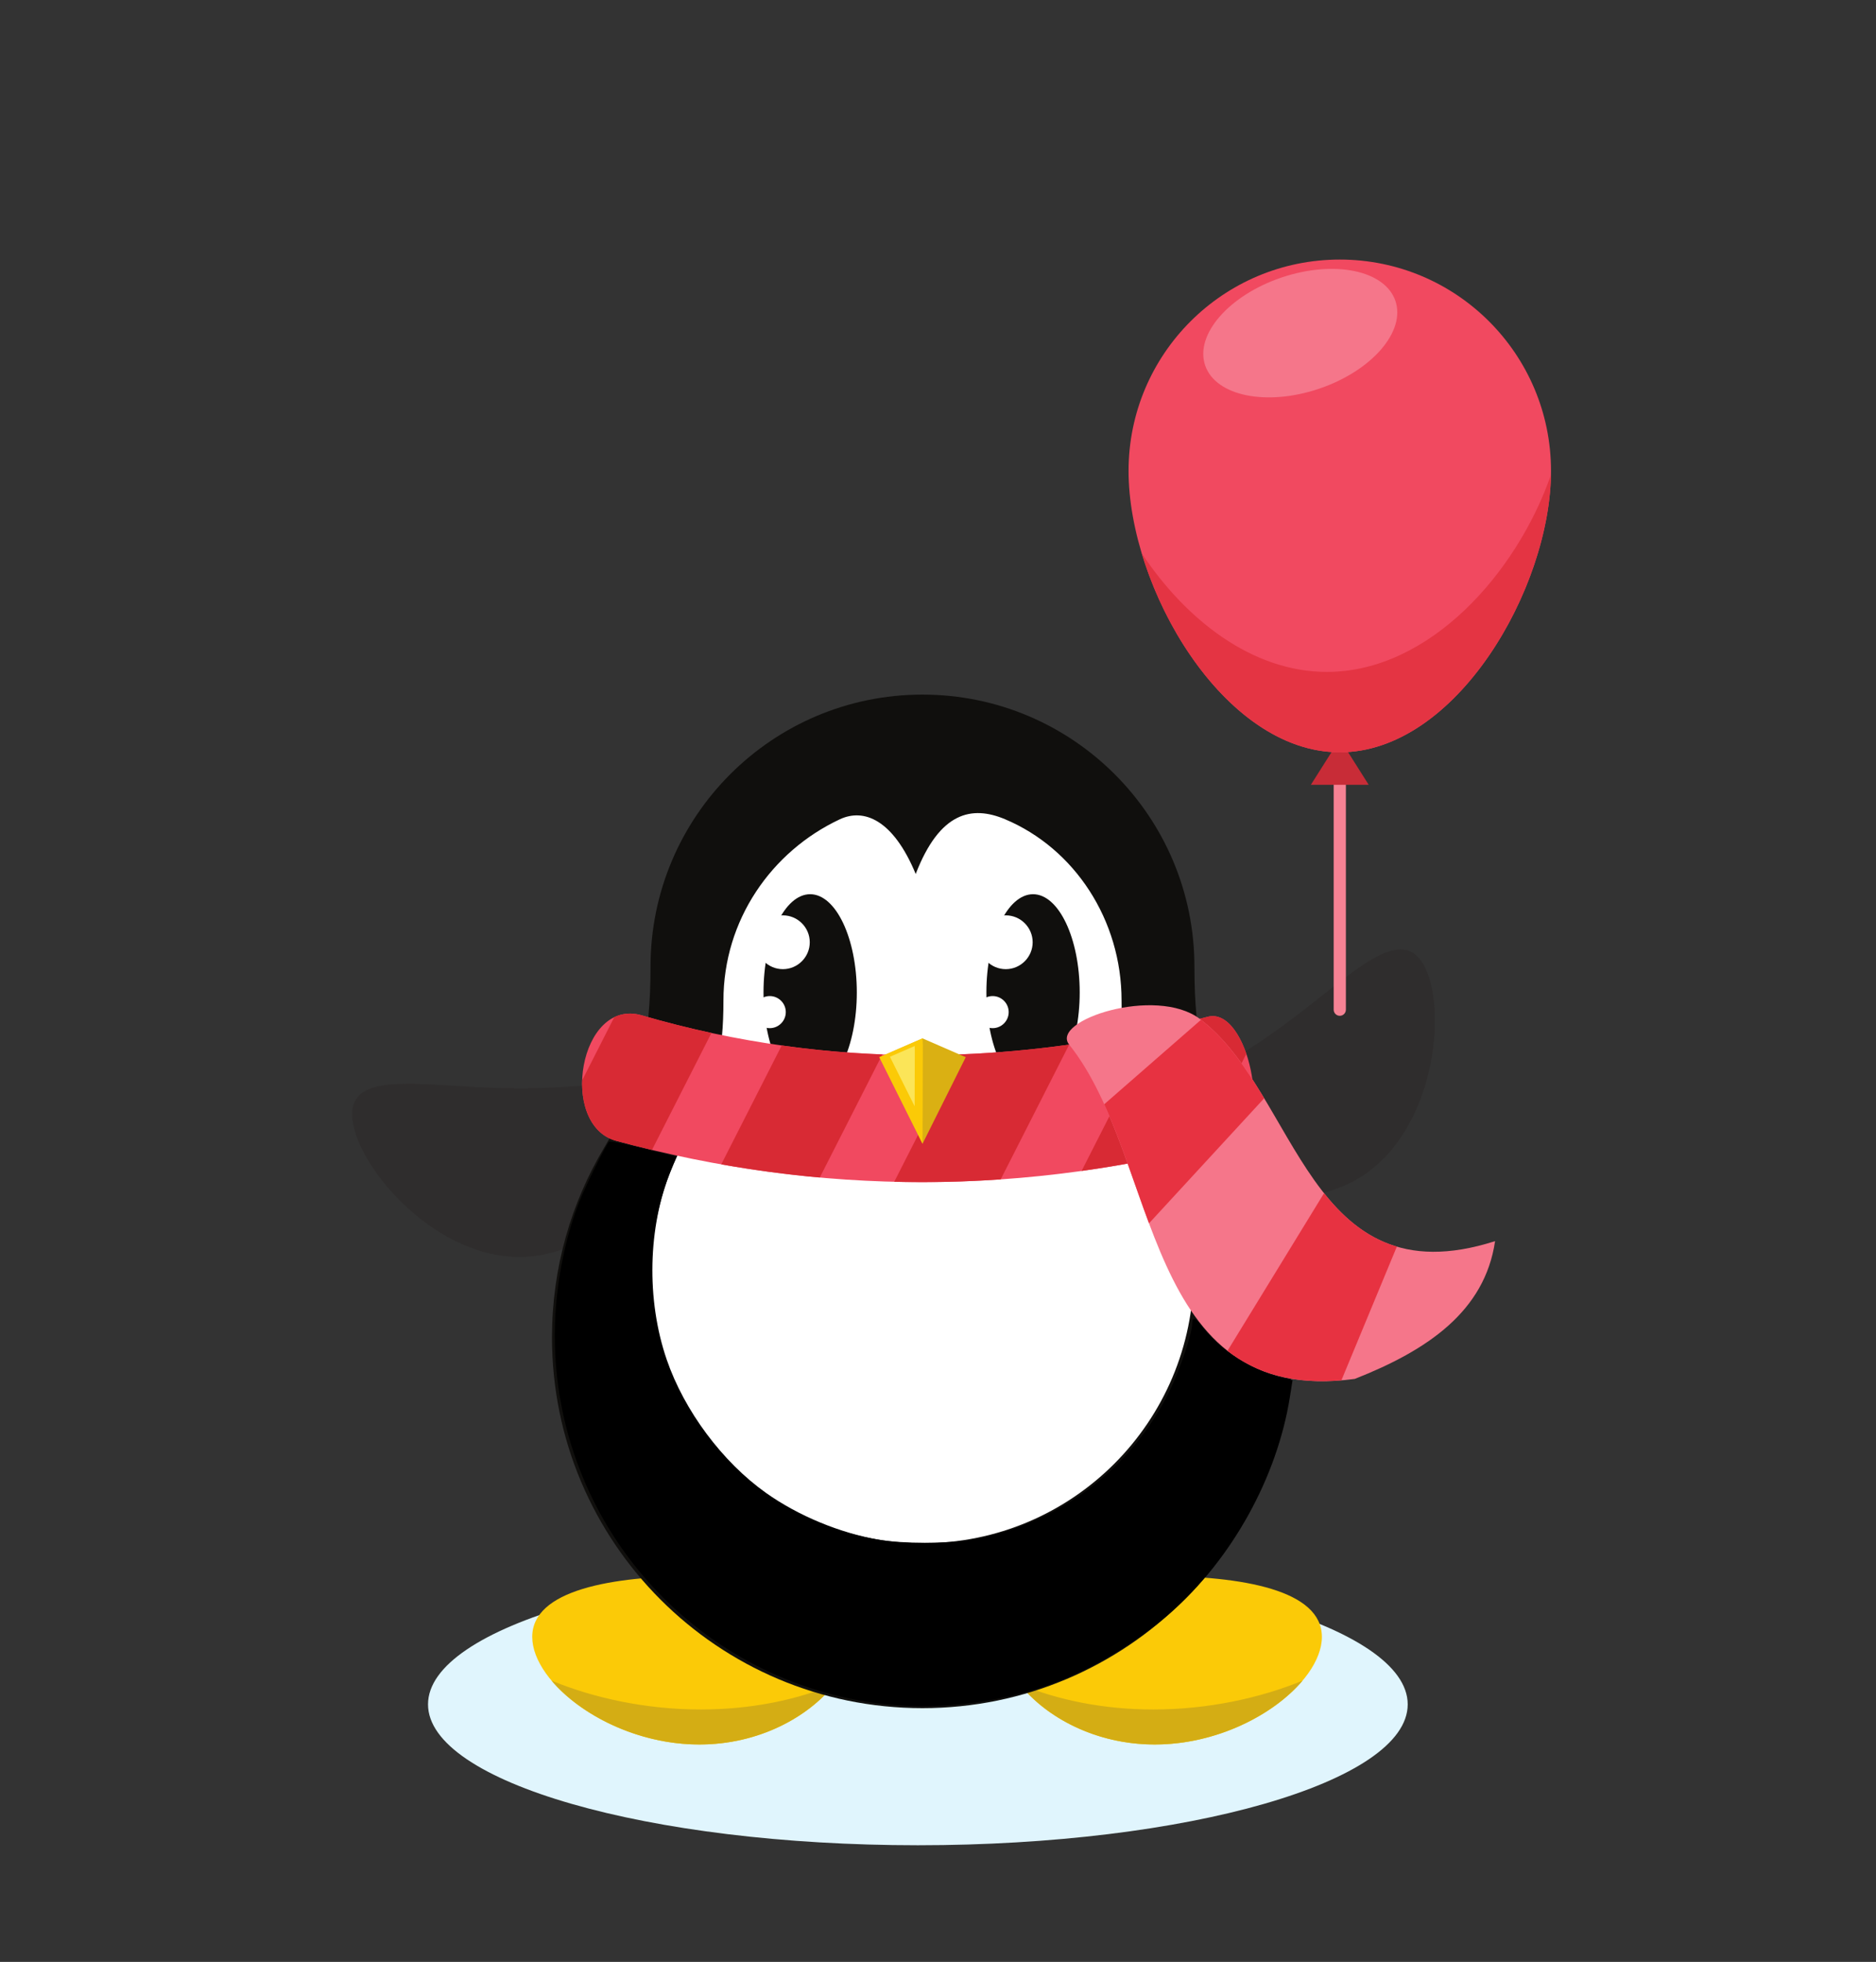 <?xml version="1.0" encoding="UTF-8" standalone="no"?>
<svg
   viewBox="0 0 1330.933 1391.013"
   height="1391.013"
   width="1330.933"
   xml:space="preserve"
   id="svg2"
   version="1.1"
   sodipodi:docname="penguin.svg"
   inkscape:version="1.4 (e7c3feb1, 2024-10-09)"
   xmlns:inkscape="http://www.inkscape.org/namespaces/inkscape"
   xmlns:sodipodi="http://sodipodi.sourceforge.net/DTD/sodipodi-0.dtd"
   xmlns="http://www.w3.org/2000/svg"
   xmlns:svg="http://www.w3.org/2000/svg"><rect x="0" y="0" width="1330.933" height="1391.013" fill="#333333" stroke="none"/><defs
     id="defs1" /><sodipodi:namedview
     id="namedview1"
     pagecolor="#ffffff"
     bordercolor="#000000"
     borderopacity="0.25"
     inkscape:showpageshadow="2"
     inkscape:pageopacity="0.0"
     inkscape:pagecheckerboard="0"
     inkscape:deskcolor="#d1d1d1"
     inkscape:zoom="0.72537049"
     inkscape:cx="665.17732"
     inkscape:cy="694.81735"
     inkscape:window-width="2368"
     inkscape:window-height="1361"
     inkscape:window-x="0"
     inkscape:window-y="25"
     inkscape:window-maximized="0"
     inkscape:current-layer="g12-6-7" /><g
     transform="matrix(0.133,0,0,-0.133,59.293,925.929)"
     id="g12-5-2"
     inkscape:label="Wings and Flippers"><path
       id="path170"
       style="fill:#e0f5fd;fill-opacity:1;fill-rule:evenodd;stroke:none"
       d="m 4894.98,613.059 c 1439.17,0 2612.95,337.371 2612.95,751.021 0,413.65 -1173.78,751.02 -2612.95,751.02 -1439.15,0 -2612.92,-337.37 -2612.92,-751.02 0,-413.65 1173.77,-751.021 2612.92,-751.021"
       transform="translate(-444.7,-3488.133)" /></g><g
     transform="matrix(0.133,0,0,-0.133,29.647,1185.781)"
     id="g12-5"
     inkscape:label="Wings and Flippers"><path
       id="path180"
       style="fill:#2f2d2d;fill-opacity:1;fill-rule:evenodd;stroke:none"
       d="m 6173.69,4352.33 c -141.55,203.82 207.96,312.76 596.78,582.78 388.81,270.04 669.73,598.94 811.25,395.12 141.57,-203.82 90.17,-863.16 -298.65,-1133.17 -388.82,-270.08 -967.82,-48.52 -1109.38,155.27"
       transform="translate(-222.35,-1539.24)" /><path
       id="path182"
       style="fill:#2f2d2d;fill-opacity:1;fill-rule:evenodd;stroke:none"
       d="m 3591.97,4514.5 c 0,248.14 -349.2,138.26 -822.6,138.26 -473.39,0 -891.72,109.88 -891.72,-138.26 0,-248.15 418.33,-760.38 891.72,-760.38 473.4,0 822.6,512.23 822.6,760.38"
       transform="translate(-222.35,-1539.24)" /><path
       id="path172"
       style="fill:#fbca07;fill-opacity:1;fill-rule:evenodd;stroke:none"
       d="m 5336.37,1728.75 c 0,248.14 349.21,324.88 822.6,324.88 473.39,0 891.73,-76.74 891.73,-324.88 0,-248.16 -418.34,-573.72 -891.73,-573.72 -473.39,0 -822.6,325.56 -822.6,573.72"
       transform="translate(-222.35,-1539.24)" /><path
       id="path174"
       style="fill:#d4ad14;fill-opacity:1;fill-rule:evenodd;stroke:none"
       d="m 6947.5,1495.36 c -152.84,-180.82 -457.17,-340.33 -788.53,-340.33 -319.59,0 -582.55,148.39 -719.71,321.15 193.79,-80.65 438.29,-134.53 712.05,-134.53 294.94,0 574.79,62.58 796.19,153.71"
       transform="translate(-222.35,-1539.24)" /><path
       id="path176"
       style="fill:#fbca07;fill-opacity:1;fill-rule:evenodd;stroke:none"
       d="m 4552.79,1728.75 c 0,248.14 -349.18,324.88 -822.57,324.88 -473.39,0 -891.72,-76.74 -891.72,-324.88 0,-248.16 418.33,-573.72 891.72,-573.72 473.39,0 822.57,325.56 822.57,573.72"
       transform="translate(-222.35,-1539.24)" /><path
       id="path178"
       style="fill:#d4ad14;fill-opacity:1;fill-rule:evenodd;stroke:none"
       d="m 2941.69,1495.36 c 152.81,-180.82 457.17,-340.33 788.53,-340.33 319.57,0 582.52,148.39 719.7,321.15 -193.79,-80.65 -438.31,-134.53 -712.05,-134.53 -294.93,0 -574.81,62.58 -796.18,153.71"
       transform="translate(-222.35,-1539.24)" /></g><g
     transform="matrix(0.133,0,0,-0.133,0,1391.013)"
     id="g12"
     inkscape:label="Body"><path
       id="path184"
       style="fill:#100f0d;fill-opacity:1;fill-rule:evenodd;stroke:none"
       d="m 6617.47,4342.55 c 177.47,-296.35 279.51,-643.05 279.51,-1013.65 0,-1091.45 -884.82,-1976.28 -1976.28,-1976.28 -1091.47,0 -1976.28,884.83 -1976.28,1976.28 0,370.6 102.01,717.3 279.51,1013.65 194.86,325.42 246.08,588.76 246.08,962.64 0,801.18 649.49,1450.67 1450.69,1450.67 801.17,0 1450.66,-649.49 1450.66,-1450.67 0,-373.88 51.21,-637.22 246.11,-962.64" /></g><g
     transform="matrix(0.133,0,0,-0.133,9.411,1235.781)"
     id="g12-6"
     inkscape:label="Body Details"><path
       id="path186"
       style="fill:#ffffff;fill-opacity:1;fill-rule:evenodd;stroke:none"
       d="m 6162.67,4417.36 c 129.92,-216.94 204.62,-470.7 204.62,-741.97 0,-798.93 -647.68,-1446.58 -1446.59,-1446.58 -798.95,0 -1446.6,647.65 -1446.6,1446.58 0,271.27 74.69,525.03 204.6,741.97 142.63,238.18 180.13,430.95 180.13,704.62 0,428.87 255.86,794.93 620.27,965.96 128.85,60.48 284.94,-0.79 405.3,-291.2 128.16,331.15 299.19,366.41 476.77,291.71 371.45,-156.23 621.36,-537.15 621.36,-966.47 0,-273.67 37.51,-466.44 180.14,-704.62"
       transform="translate(-70.58,-1164.24)" /></g><g
     transform="matrix(0.133,0,0,-0.133,18.197,1095.937)"
     id="g12-6-7"
     inkscape:label="Eyes"><path
       id="path188"
       style="fill:#100f0d;fill-opacity:1;fill-rule:evenodd;stroke:none"
       d="m 4321.21,4638.94 c 137.08,0 248.84,235.21 248.84,523.63 0,288.4 -111.76,523.62 -248.84,523.62 -137.06,0 -248.83,-235.22 -248.83,-523.62 0,-288.42 111.77,-523.63 248.83,-523.63"
       transform="translate(-136.48,-2213.076)" /><path
       id="path190"
       style="fill:#100f0d;fill-opacity:1;fill-rule:evenodd;stroke:none"
       d="m 5510.18,4638.94 c 137.05,0 248.85,235.21 248.85,523.63 0,288.4 -111.8,523.62 -248.85,523.62 -137.07,0 -248.85,-235.22 -248.85,-523.62 0,-288.42 111.78,-523.63 248.85,-523.63"
       transform="translate(-136.48,-2213.076)" /></g><g
     transform="matrix(1.333,0,0,-1.333,0,1391.013)"
     id="g10"
     inkscape:label="Scarf"><path
       id="path200"
       style="fill:#f14960;fill-opacity:1;fill-rule:evenodd;stroke:none"
       d="m 3416.14,5034.45 c 1014.1,-295.11 2016.99,-266.53 3011.95,-7.3 215.68,56.19 349.83,-596.75 134.7,-654.9 -1104.14,-298.49 -2198.67,-299.05 -3283.68,-4.91 -308.23,83.54 -196.65,764.22 137.03,667.11"
       sodipodi:nodetypes="ccccc"
       transform="scale(0.1)" /><path
       id="path202"
       style="fill:#d82a34;fill-opacity:1;fill-rule:evenodd;stroke:none"
       d="m 6138.72,4958.42 c 96.53,20.69 192.98,43.62 289.37,68.73 88.1,22.95 162.55,-72.39 205.22,-197.18 L 6376.27,4324.68 C 6169.34,4275 5962.75,4235.78 5756.51,4207 Z m -1034.8,-131.75 c 195.84,7.27 391.34,24.89 586.48,52.18 l -364.6,-716.81 c -189.1,-13.06 -377.9,-17.29 -566.4,-12.72 z m -943.47,47.72 c 178.9,-25.18 357.44,-40.9 535.68,-47.68 l -333.05,-654.75 c -175.02,15.73 -349.79,39.03 -524.33,69.96 z m -744.31,160.06 c 123.58,-35.95 247.03,-67.08 370.29,-93.61 L 3469.97,4318.7 c -63.66,15.2 -127.28,31.41 -190.86,48.64 -130.09,35.25 -185.39,176.87 -180.78,321.48 l 170.81,335.82 c 42.27,20.51 91.55,25.95 147,9.81 v 0"
       sodipodi:nodetypes="csccccccccccccccccccccsc"
       transform="scale(0.1)" /><path
       id="path204"
       style="fill:#f5768a;fill-opacity:1;fill-rule:evenodd;stroke:none"
       d="M 5690.4,4878.85 C 6177.53,4270 6074.81,2947.01 7210.59,3100.91 c 386.93,152.19 691.68,359.17 746.54,732.74 -994.06,-317.84 -1047.99,788.3 -1572.02,1182.46 -233.64,175.73 -797.89,-8.31 -694.71,-137.26"
       transform="scale(0.1)" /><path
       id="path206"
       style="fill:#e73241;fill-opacity:1;fill-rule:evenodd;stroke:none"
       d="m 6532.92,3250.22 513.97,838.42 c 104.7,-131.71 227.04,-236.77 387.41,-284.15 l -295.09,-711.24 c -264.75,-22.32 -458.09,40.5 -606.29,156.97 z m -655.99,1311.51 c 89.78,-198.26 159.02,-421.61 238.37,-633.37 l 612.99,665.17 c -97.31,161.57 -201.2,313.18 -336.45,417.31 l -514.91,-449.11 v 0"
       transform="scale(0.1)" /></g><path
     style="fill:#000000;stroke-width:1.379"
     d="M 621.751,1207.581 C 490.894,1189.907 393.592,1078.721 393.592,946.864 c 0,-32.113 6.387,-66.875 17.43,-94.861 4.526,-11.469 18.651,-39.956 21.057,-42.465 0.571,-0.595 11.573,1.533 24.449,4.73 l 23.412,5.812 -3.976,9.745 c -16.379,40.148 -17.522,91.741 -2.972,134.13 12.447,36.262 39.483,72.547 70.428,94.523 22.853,16.23 52.613,28.55 80.297,33.243 16.899,2.864 48,2.875 64.998,0.021 61.079,-10.253 114.044,-50.003 141.289,-106.039 7.117,-14.638 15.77,-40.41 15.77,-46.971 0,-5.49 1.997,-4.78 7.856,2.792 12.183,15.746 33.408,29.369 54.033,34.682 l 9.337,2.405 -1.873,11.817 c -9.042,57.039 -41.016,114.719 -84.988,153.316 -24.12,21.172 -57.042,40.69 -85.496,50.689 -39.028,13.714 -83.48,18.47 -122.892,13.147 z"
     id="path1" /><g
     inkscape:groupmode="layer"
     id="layer1"
     inkscape:label="Balloon"><path
       id="path214"
       style="fill:#f68294;fill-opacity:1;fill-rule:evenodd;stroke:none"
       d="m 7114.21,6448.24 c 0,17.97 14.56,32.53 32.51,32.53 17.99,0 32.55,-14.56 32.55,-32.53 V 5076.11 c 0,-17.96 -14.59,-32.52 -32.55,-32.52 -17.95,0 -32.51,14.56 -32.51,32.52 v 1372.13"
       transform="matrix(0.133,0,0,-0.133,0,1391.013)" /><path
       id="path216"
       style="fill:#c82c37;fill-opacity:1;fill-rule:evenodd;stroke:none"
       d="m 7146.72,6518.79 77.1,-121.82 77.06,-121.84 h -308.29 l 77.06,121.84 77.07,121.82"
       transform="matrix(0.133,0,0,-0.133,0,1391.013)" /><path
       id="path218"
       style="fill:#f14960;fill-opacity:1;fill-rule:evenodd;stroke:none"
       d="m 7146.72,9075.01 c 622.29,0 1126.75,-504.45 1126.75,-1126.74 0,-622.29 -504.46,-1500.03 -1126.75,-1500.03 -622.28,0 -1126.72,877.74 -1126.72,1500.03 0,622.29 504.44,1126.74 1126.72,1126.74"
       transform="matrix(0.133,0,0,-0.133,0,1391.013)" /><path
       id="path220"
       style="fill:#e43443;fill-opacity:1;fill-rule:evenodd;stroke:none"
       d="m 8273.21,7927.56 c -10.96,-620.87 -511.07,-1479.32 -1126.49,-1479.32 -484.39,0 -897.37,531.89 -1056.59,1061.12 234.54,-354.26 589.82,-632.53 987.49,-632.53 546.19,0 1012.32,524.95 1195.59,1050.73"
       transform="matrix(0.133,0,0,-0.133,0,1391.013)" /><path
       id="path222"
       style="fill:#f5768a;fill-opacity:1;fill-rule:evenodd;stroke:none"
       d="m 6835.83,8979.21 c 280.32,94.74 552.44,38.86 607.74,-124.83 55.36,-163.7 -127.07,-373.21 -407.39,-467.97 -280.34,-94.74 -552.44,-38.86 -607.78,124.85 -55.33,163.68 127.09,373.2 407.43,467.95"
       transform="matrix(0.133,0,0,-0.133,0,1391.013)" /></g><g
     transform="matrix(0.133,0,0,-0.133,0,1391.013)"
     id="g24"
     inkscape:label="Details"><path
       id="path192"
       style="fill:#ffffff;fill-opacity:1;fill-rule:evenodd;stroke:none"
       d="m 5365.01,5292.18 c 78.99,0 143.43,64.44 143.43,143.44 0,79 -64.44,143.44 -143.43,143.44 -78.99,0 -143.44,-64.44 -143.44,-143.44 0,-79 64.45,-143.44 143.44,-143.44" /><path
       id="path194"
       style="fill:#ffffff;fill-opacity:1;fill-rule:evenodd;stroke:none"
       d="m 5295,4977.66 c 47.13,0 85.56,38.42 85.56,85.54 0,47.11 -38.43,85.54 -85.56,85.54 -47.1,0 -85.54,-38.43 -85.54,-85.54 0,-47.12 38.44,-85.54 85.54,-85.54" /><path
       id="path196"
       style="fill:#ffffff;fill-opacity:1;fill-rule:evenodd;stroke:none"
       d="m 4176.07,5292.18 c 78.97,0 143.42,64.44 143.42,143.44 0,79 -64.45,143.44 -143.42,143.44 -79.02,0 -143.45,-64.44 -143.45,-143.44 0,-79 64.43,-143.44 143.45,-143.44" /><path
       id="path198"
       style="fill:#ffffff;fill-opacity:1;fill-rule:evenodd;stroke:none"
       d="m 4106.07,4977.66 c 47.12,0 85.53,38.42 85.53,85.54 0,47.11 -38.41,85.54 -85.53,85.54 -47.12,0 -85.56,-38.43 -85.56,-85.54 0,-47.12 38.44,-85.54 85.56,-85.54" /><path
       id="path208"
       style="fill:#dab013;fill-opacity:1;fill-rule:evenodd;stroke:none"
       d="m 4920.99,4361.47 230.48,461.4 -230.48,100.25 -230.49,-100.25 230.49,-461.4" /><path
       id="path210"
       style="fill:#fbca07;fill-opacity:1;fill-rule:evenodd;stroke:none"
       d="m 4920.99,4923.12 1.57,-35.31 -1.57,-526.34 -230.49,461.4 230.49,100.25" /><path
       id="path212"
       style="fill:#fbe558;fill-opacity:1;fill-rule:evenodd;stroke:none"
       d="m 4878.91,4882.39 0.88,-20.21 -0.88,-300.98 -131.81,263.87 131.81,57.32" /></g></svg>
